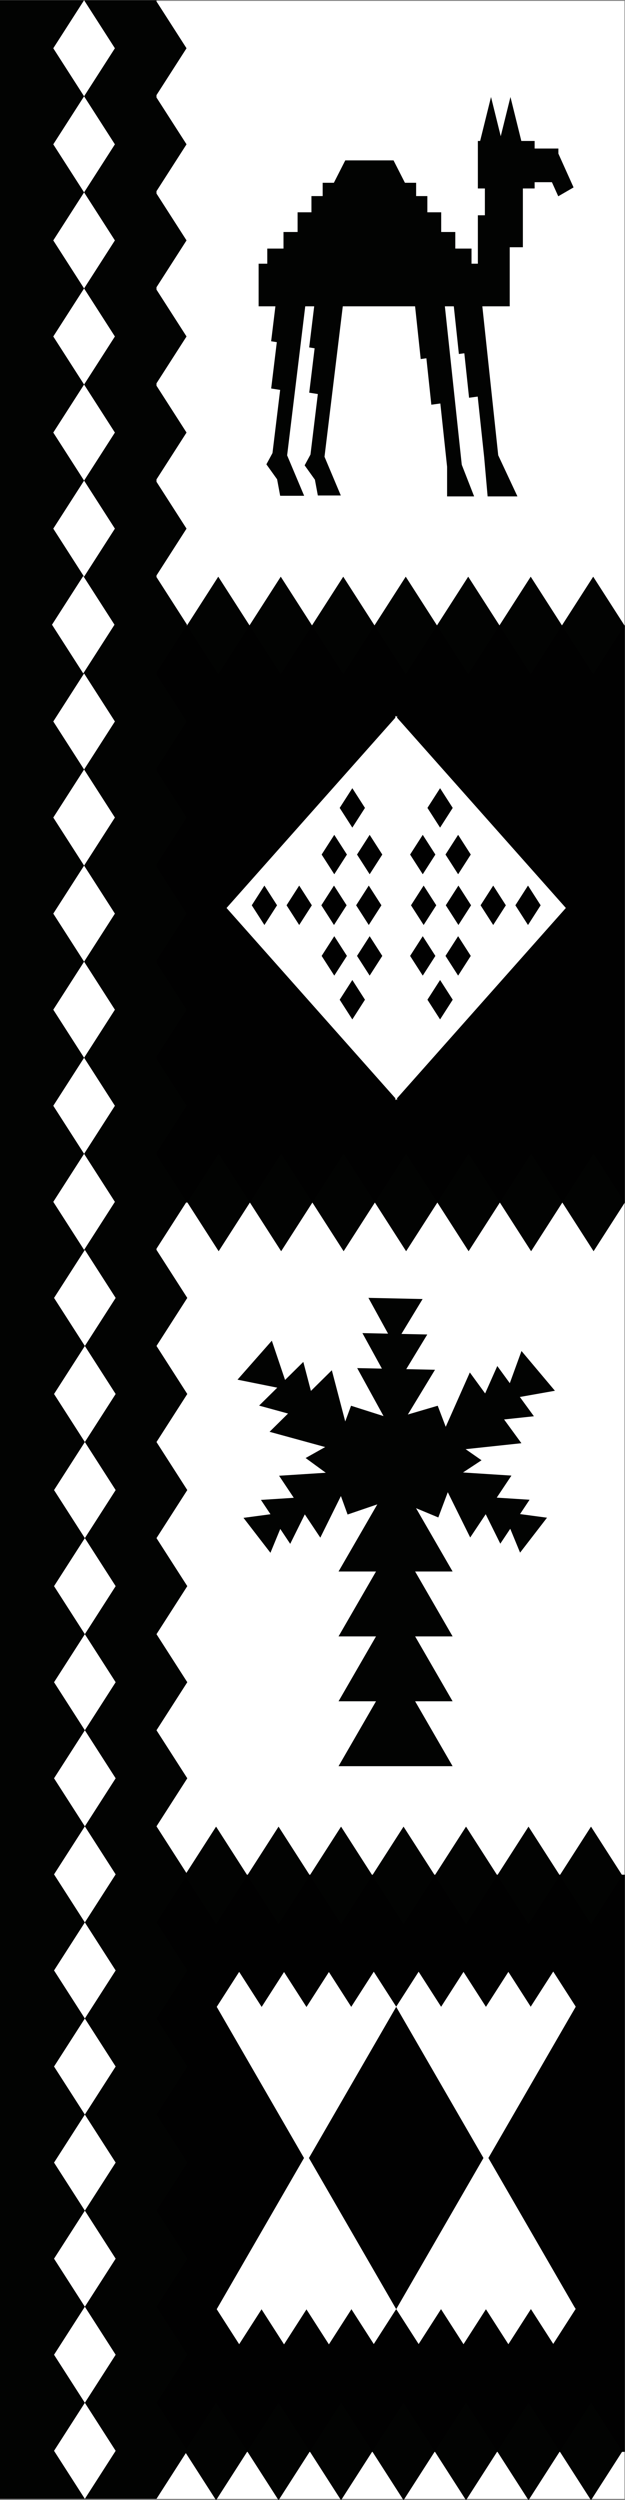 <?xml version="1.0" encoding="UTF-8" standalone="no"?><svg xmlns="http://www.w3.org/2000/svg" xmlns:xlink="http://www.w3.org/1999/xlink" fill="#000000" height="500" preserveAspectRatio="xMidYMid meet" version="1" viewBox="0.1 -0.2 125.0 500.0" width="125" zoomAndPan="magnify"><rect x="0.1" y="-0.2" width="125.0" height="500.0" fill="#808080" stroke="none"/><g id="change1_1"><path d="M124.989,499.573H0.091V-0.018h124.898V499.573z" fill="#ffffff"/></g><g id="change2_1"><path d="M125.066,124.88v115.427H5.668V124.88H125.066z M5.668,490.17h119.397V374.743H5.668V490.17z" fill="#010101"/></g><g id="change3_1"><path d="M43.754,134.624l-6.249-9.744l6.249-9.744l6.249,9.744L43.754,134.624z M62.5,124.88l-6.249-9.744 l-6.249,9.744l6.249,9.744L62.5,124.88z M74.998,124.88l-6.249-9.744L62.5,124.88l6.249,9.744L74.998,124.88z M87.496,124.88 l-6.249-9.744l-6.249,9.744l6.249,9.744L87.496,124.88z M99.993,124.88l-6.249-9.744l-6.249,9.744l6.249,9.744L99.993,124.88z M112.491,124.88l-6.249-9.744l-6.249,9.744l6.249,9.744L112.491,124.88z M124.989,124.88l-6.249-9.744l-6.249,9.744l6.249,9.744 L124.989,124.88z M37.582,240.306l6.249,9.744l6.249-9.744l-6.249-9.744L37.582,240.306z M50.08,240.306l6.249,9.744l6.249-9.744 l-6.249-9.744L50.08,240.306z M62.577,240.306l6.249,9.744l6.249-9.744l-6.249-9.744L62.577,240.306z M75.075,240.306l6.249,9.744 l6.249-9.744l-6.249-9.744L75.075,240.306z M87.573,240.306l6.249,9.744l6.249-9.744l-6.249-9.744L87.573,240.306z M106.32,230.562 l-6.249,9.744l6.249,9.744l6.249-9.744L106.32,230.562z M125.066,240.306l-6.249-9.744l-6.249,9.744l6.249,9.744L125.066,240.306z M43.316,384.612l6.249-9.744l-6.249-9.744l-5.941,9.264l-5.977-9.321l6.161-9.607l-6.161-9.608l6.161-9.607l-6.161-9.608 l6.161-9.607l-6.161-9.608l6.161-9.607l-6.161-9.608l6.161-9.607l-6.161-9.608l6.161-9.608l-6.161-9.607v-0.237l6.009-9.37 l-6.009-9.37v-0.475l6.009-9.37l-6.009-9.37v-0.475l6.009-9.37l-6.009-9.37v-0.475l6.009-9.37l-6.009-9.37v-0.475l6.009-9.37 l-6.009-9.37v-0.475l6.009-9.37l-6.009-9.37v-0.457l6.108-9.525l-6.108-9.525v-0.322l6.008-9.369l-6.008-9.369v-0.478l6.008-9.369 l-6.008-9.369v-0.478l6.008-9.369l-6.008-9.369v-0.478l6.008-9.369l-6.008-9.369v-0.478l6.008-9.369L31.397,19.3v-0.478 l6.008-9.369l-6.008-9.369v-0.239H0.091v499.727h31.306l5.871-9.156l6.047,9.429l6.249-9.744l-6.249-9.744l-5.959,9.292 l-5.959-9.292l6.161-9.608l-6.161-9.607l6.161-9.608l-6.161-9.608l6.161-9.607l-6.161-9.608l6.161-9.607l-6.161-9.608l6.161-9.607 l-6.161-9.607l5.853-9.128L43.316,384.612z M62.062,374.868l-6.249-9.744l-6.249,9.744l6.249,9.744L62.062,374.868z M74.56,374.868 l-6.249-9.744l-6.249,9.744l6.249,9.744L74.56,374.868z M87.057,374.868l-6.249-9.744l-6.249,9.744l6.249,9.744L87.057,374.868z M99.555,374.868l-6.249-9.744l-6.249,9.744l6.249,9.744L99.555,374.868z M112.052,374.868l-6.249-9.744l-6.249,9.744l6.249,9.744 L112.052,374.868z M124.55,374.868l-6.249-9.744l-6.249,9.744l6.249,9.744L124.55,374.868z M62.062,490.102l-6.249-9.744 l-6.249,9.744l6.249,9.744L62.062,490.102z M74.56,490.102l-6.249-9.744l-6.249,9.744l6.249,9.744L74.56,490.102z M87.057,490.102 l-6.249-9.744l-6.249,9.744l6.249,9.744L87.057,490.102z M99.555,490.102l-6.249-9.744l-6.249,9.744l6.249,9.744L99.555,490.102z M112.052,490.102l-6.249-9.744l-6.249,9.744l6.249,9.744L112.052,490.102z M124.55,490.102l-6.249-9.744l-6.249,9.744l6.249,9.744 L124.55,490.102z M54.329,68.054l1.133,0.177l-1.127,9.27l1.796,0.281l-1.535,12.633l-1.219,2.252l2.143,2.995l0.613,3.295h4.796 l-3.403-8.083l1.698-13.972l0.964-7.931l0.961-7.908h1.788l-0.999,8.223l1.086,0.17l-1.079,8.882l1.721,0.27l-1.471,12.104 l-1.168,2.158l2.053,2.87l0.587,3.157h4.595l-3.261-7.744l1.471-12.104l1.627-13.387l0.559-4.597h14.458l1.125,10.546l1.135-0.156 l0.991,9.289l1.8-0.248l1.351,12.66v5.923h5.406l-2.47-6.327L90.962,78.75l-0.848-7.948l-1.039-9.739h1.785l1.017,9.538l1.088-0.15 l0.949,8.901l1.725-0.237l1.294,12.131l0.691,7.833h5.964l-3.842-8.22l-1.294-12.131l-0.95-8.901l-0.935-8.764h5.477V49.251h2.631 V37.492h2.35v-1.253h3.458l1.267,2.818l3.064-1.775l-3.037-6.755v-1.019h-4.751v-1.515h-2.658l-2.177-8.795l-1.944,7.852 l-1.944-7.852l-2.177,8.795h-0.454v9.5h1.403v5.363h-1.403v9.685h-1.269v-3.024H91.16v-3.318h-2.82V42.26h-2.769v-3.244h-2.245 v-2.659h-2.241l-2.28-4.482h-9.651l-2.28,4.482h-2.241v2.659h-2.245v3.244h-2.769v3.939h-2.82v3.318h-3.243v3.024h-1.732v8.523 h3.356L54.329,68.054z M104.398,270l-2.337,6.438l-2.503-3.434l-2.431,5.484l-3.06-4.197l-4.821,10.873l-1.604-4.217l-5.972,1.757 l5.43-8.951l-5.75-0.125l4.204-6.929l-5.167-0.112l4.235-6.981l-10.839-0.235l3.929,7.159l-5.13-0.111l3.899,7.105l-4.943-0.107 l5.269,9.601l-6.497-2.069l-1.162,3.142l-2.681-10.242l-4.184,4.136l-1.519-5.804l-3.65,3.608l-2.647-7.852l-6.866,7.796l7.952,1.6 l-3.631,3.589l5.786,1.586l-3.694,3.652l11.123,3.049l-3.91,2.196l4.029,2.944l-9.34,0.599l2.938,4.411l-6.567,0.421l1.91,2.868 l-5.397,0.722l5.388,6.99l1.966-4.775l1.989,2.986l2.919-5.897l3.101,4.656l4.119-8.323l1.336,3.698l5.943-2.033l-7.752,13.427 h7.493l-7.493,12.979h7.493l-7.493,12.979h7.493l-7.493,12.979h22.812l-7.494-12.979h7.494l-7.494-12.979h7.494l-7.494-12.979 h7.494l-7.312-12.665l4.454,1.858l1.895-5.052l4.483,9.058l3.101-4.656l2.919,5.897l1.989-2.986l1.966,4.775l5.388-6.99 l-5.397-0.722l1.91-2.868l-6.567-0.421l2.938-4.41l-9.685-0.621l3.703-2.443l-3.181-2.219l11.158-1.191l-3.466-4.754l5.966-0.637 l-2.812-3.857l7.012-1.243L104.398,270z" fill="#020302"/></g><g id="change4_1"><path d="M79.165,219.842l0.176-0.198l0.176,0.198v-0.396l33.755-38.05l-33.755-38.05v-0.396l-0.176,0.198 l-0.176-0.198v0.396l-33.755,38.05l33.755,38.05V219.842z M88.116,203.686l-2.529-3.943l2.529-3.943l2.528,3.943L88.116,203.686z M91.726,194.924l-2.529-3.943l2.529-3.943l2.528,3.943L91.726,194.924z M105.701,176.917l2.528,3.943l-2.528,3.943l-2.528-3.943 L105.701,176.917z M98.743,176.917l2.528,3.943l-2.528,3.943l-2.528-3.943L98.743,176.917z M91.785,184.802l-2.528-3.943 l2.528-3.943l2.528,3.943L91.785,184.802z M94.254,170.71l-2.528,3.943l-2.529-3.943l2.529-3.943L94.254,170.71z M88.116,157.438 l2.528,3.943l-2.528,3.943l-2.529-3.943L88.116,157.438z M84.649,166.768l2.528,3.943l-2.528,3.943l-2.528-3.943L84.649,166.768z M87.355,180.859l-2.528,3.943l-2.529-3.943l2.529-3.943L87.355,180.859z M84.649,187.039l2.528,3.943l-2.528,3.943l-2.528-3.943 L84.649,187.039z M70.565,157.438l2.529,3.943l-2.529,3.943l-2.528-3.943L70.565,157.438z M66.956,166.768l2.529,3.943 l-2.529,3.943l-2.528-3.943L66.956,166.768z M52.981,184.802l-2.528-3.943l2.528-3.943l2.528,3.943L52.981,184.802z M59.939,184.802l-2.528-3.943l2.528-3.943l2.528,3.943L59.939,184.802z M66.897,176.917l2.528,3.943l-2.528,3.943l-2.528-3.943 L66.897,176.917z M64.428,190.981l2.528-3.943l2.529,3.943l-2.529,3.943L64.428,190.981z M70.565,203.686l-2.528-3.943l2.528-3.943 l2.529,3.943L70.565,203.686z M74.032,194.924l-2.528-3.943l2.528-3.943l2.528,3.943L74.032,194.924z M71.327,180.859l2.528-3.943 l2.529,3.943l-2.529,3.943L71.327,180.859z M74.032,174.653l-2.528-3.943l2.528-3.943l2.528,3.943L74.032,174.653z M115.234,401.168l-17.455,30.232l17.184,29.763l0.271,0.423l-0.014,0.022l0.014,0.025h-0.03l-4.456,6.949l-4.457-6.949h-0.04 l0.01,0.016l-4.486,6.996l-4.487-6.996l0.01-0.016h-0.02l0.01,0.016l-4.487,6.996l-4.487-6.996l0.01-0.016h-0.02l-4.476,6.98 l-4.477-6.98h-0.01l0.005-0.008l-0.005-0.007l0.09-0.141l17.364-30.076l-17.455-30.232h0.02l-0.02-0.031l4.487-6.996l4.487,6.996 l-0.02,0.031h0.02l4.487-6.996l4.487,6.996l4.487-6.996l4.486,6.996h0.04l-0.04-0.062l4.487-6.996l4.487,6.996l-0.04,0.062H115.234 z M79.336,461.625l0.005,0.008h-0.01l-4.477,6.981l-4.477-6.981h-0.04l0.03,0.047l-4.487,6.996l-4.487-6.996l0.03-0.047h-0.06 l0.03,0.047l-4.486,6.996l-4.487-6.996l0.03-0.047h-0.04l0.01,0.016l-4.487,6.996l-4.487-6.996l0.01-0.016h-0.01l17.455-30.232 l-17.455-30.232l4.487-6.996l4.487,6.996h0.02l4.467-6.965l4.466,6.965h0.04l4.467-6.965l4.466,6.965h0.04l-0.02-0.031l4.487-6.996 l4.487,6.996l-0.02,0.031h0.02l-17.455,30.232l17.364,30.075l0.091,0.141L79.336,461.625z M23.078,9.453l-6.161,9.607l-6.161-9.607 l6.161-9.607L23.078,9.453z M23.078,28.668l-6.161,9.607l-6.161-9.607l6.161-9.608L23.078,28.668z M23.078,47.883l-6.161,9.607 l-6.161-9.607l6.161-9.607L23.078,47.883z M23.078,67.098l-6.161,9.608l-6.161-9.608l6.161-9.608L23.078,67.098z M23.078,86.313 l-6.161,9.607l-6.161-9.607l6.161-9.607L23.078,86.313z M10.756,105.528l6.161-9.607l6.161,9.607l-6.161,9.608L10.756,105.528z M16.75,134.487l-6.249-9.744l6.249-9.744l6.249,9.744L16.75,134.487z M23.08,144.095l-6.161,9.607l-6.161-9.607l6.161-9.607 L23.08,144.095z M23.08,163.31l-6.161,9.607l-6.161-9.607l6.161-9.608L23.08,163.31z M23.08,182.525l-6.161,9.608l-6.161-9.608 l6.161-9.607L23.08,182.525z M23.08,201.74l-6.161,9.608l-6.161-9.608l6.161-9.607L23.08,201.74z M23.08,220.955l-6.161,9.607 l-6.161-9.607l6.161-9.607L23.08,220.955z M10.757,240.17l6.161-9.607l6.161,9.607l-6.161,9.608L10.757,240.17z M23.232,259.385 l-6.161,9.607l-6.161-9.607l6.161-9.607L23.232,259.385z M10.909,278.6l6.161-9.608l6.161,9.608l-6.161,9.607L10.909,278.6z M10.909,297.815l6.161-9.608l6.161,9.608l-6.161,9.607L10.909,297.815z M10.909,317.03l6.161-9.607l6.161,9.607l-6.161,9.607 L10.909,317.03z M10.909,336.245l6.161-9.608l6.161,9.608l-6.161,9.607L10.909,336.245z M10.909,355.46l6.161-9.607l6.161,9.607 l-6.161,9.607L10.909,355.46z M10.909,374.675l6.161-9.608l6.161,9.608l-6.161,9.608L10.909,374.675z M10.909,393.89l6.161-9.607 l6.161,9.607l-6.161,9.607L10.909,393.89z M10.909,413.105l6.161-9.607l6.161,9.607l-6.161,9.607L10.909,413.105z M10.909,432.32 l6.161-9.608l6.161,9.608l-6.161,9.607L10.909,432.32z M10.909,451.535l6.161-9.607l6.161,9.607l-6.161,9.608L10.909,451.535z M10.909,470.75l6.161-9.607l6.161,9.607l-6.161,9.608L10.909,470.75z M10.909,489.965l6.161-9.607l6.161,9.607l-6.161,9.607 L10.909,489.965z" fill="#ffffff"/></g></svg>